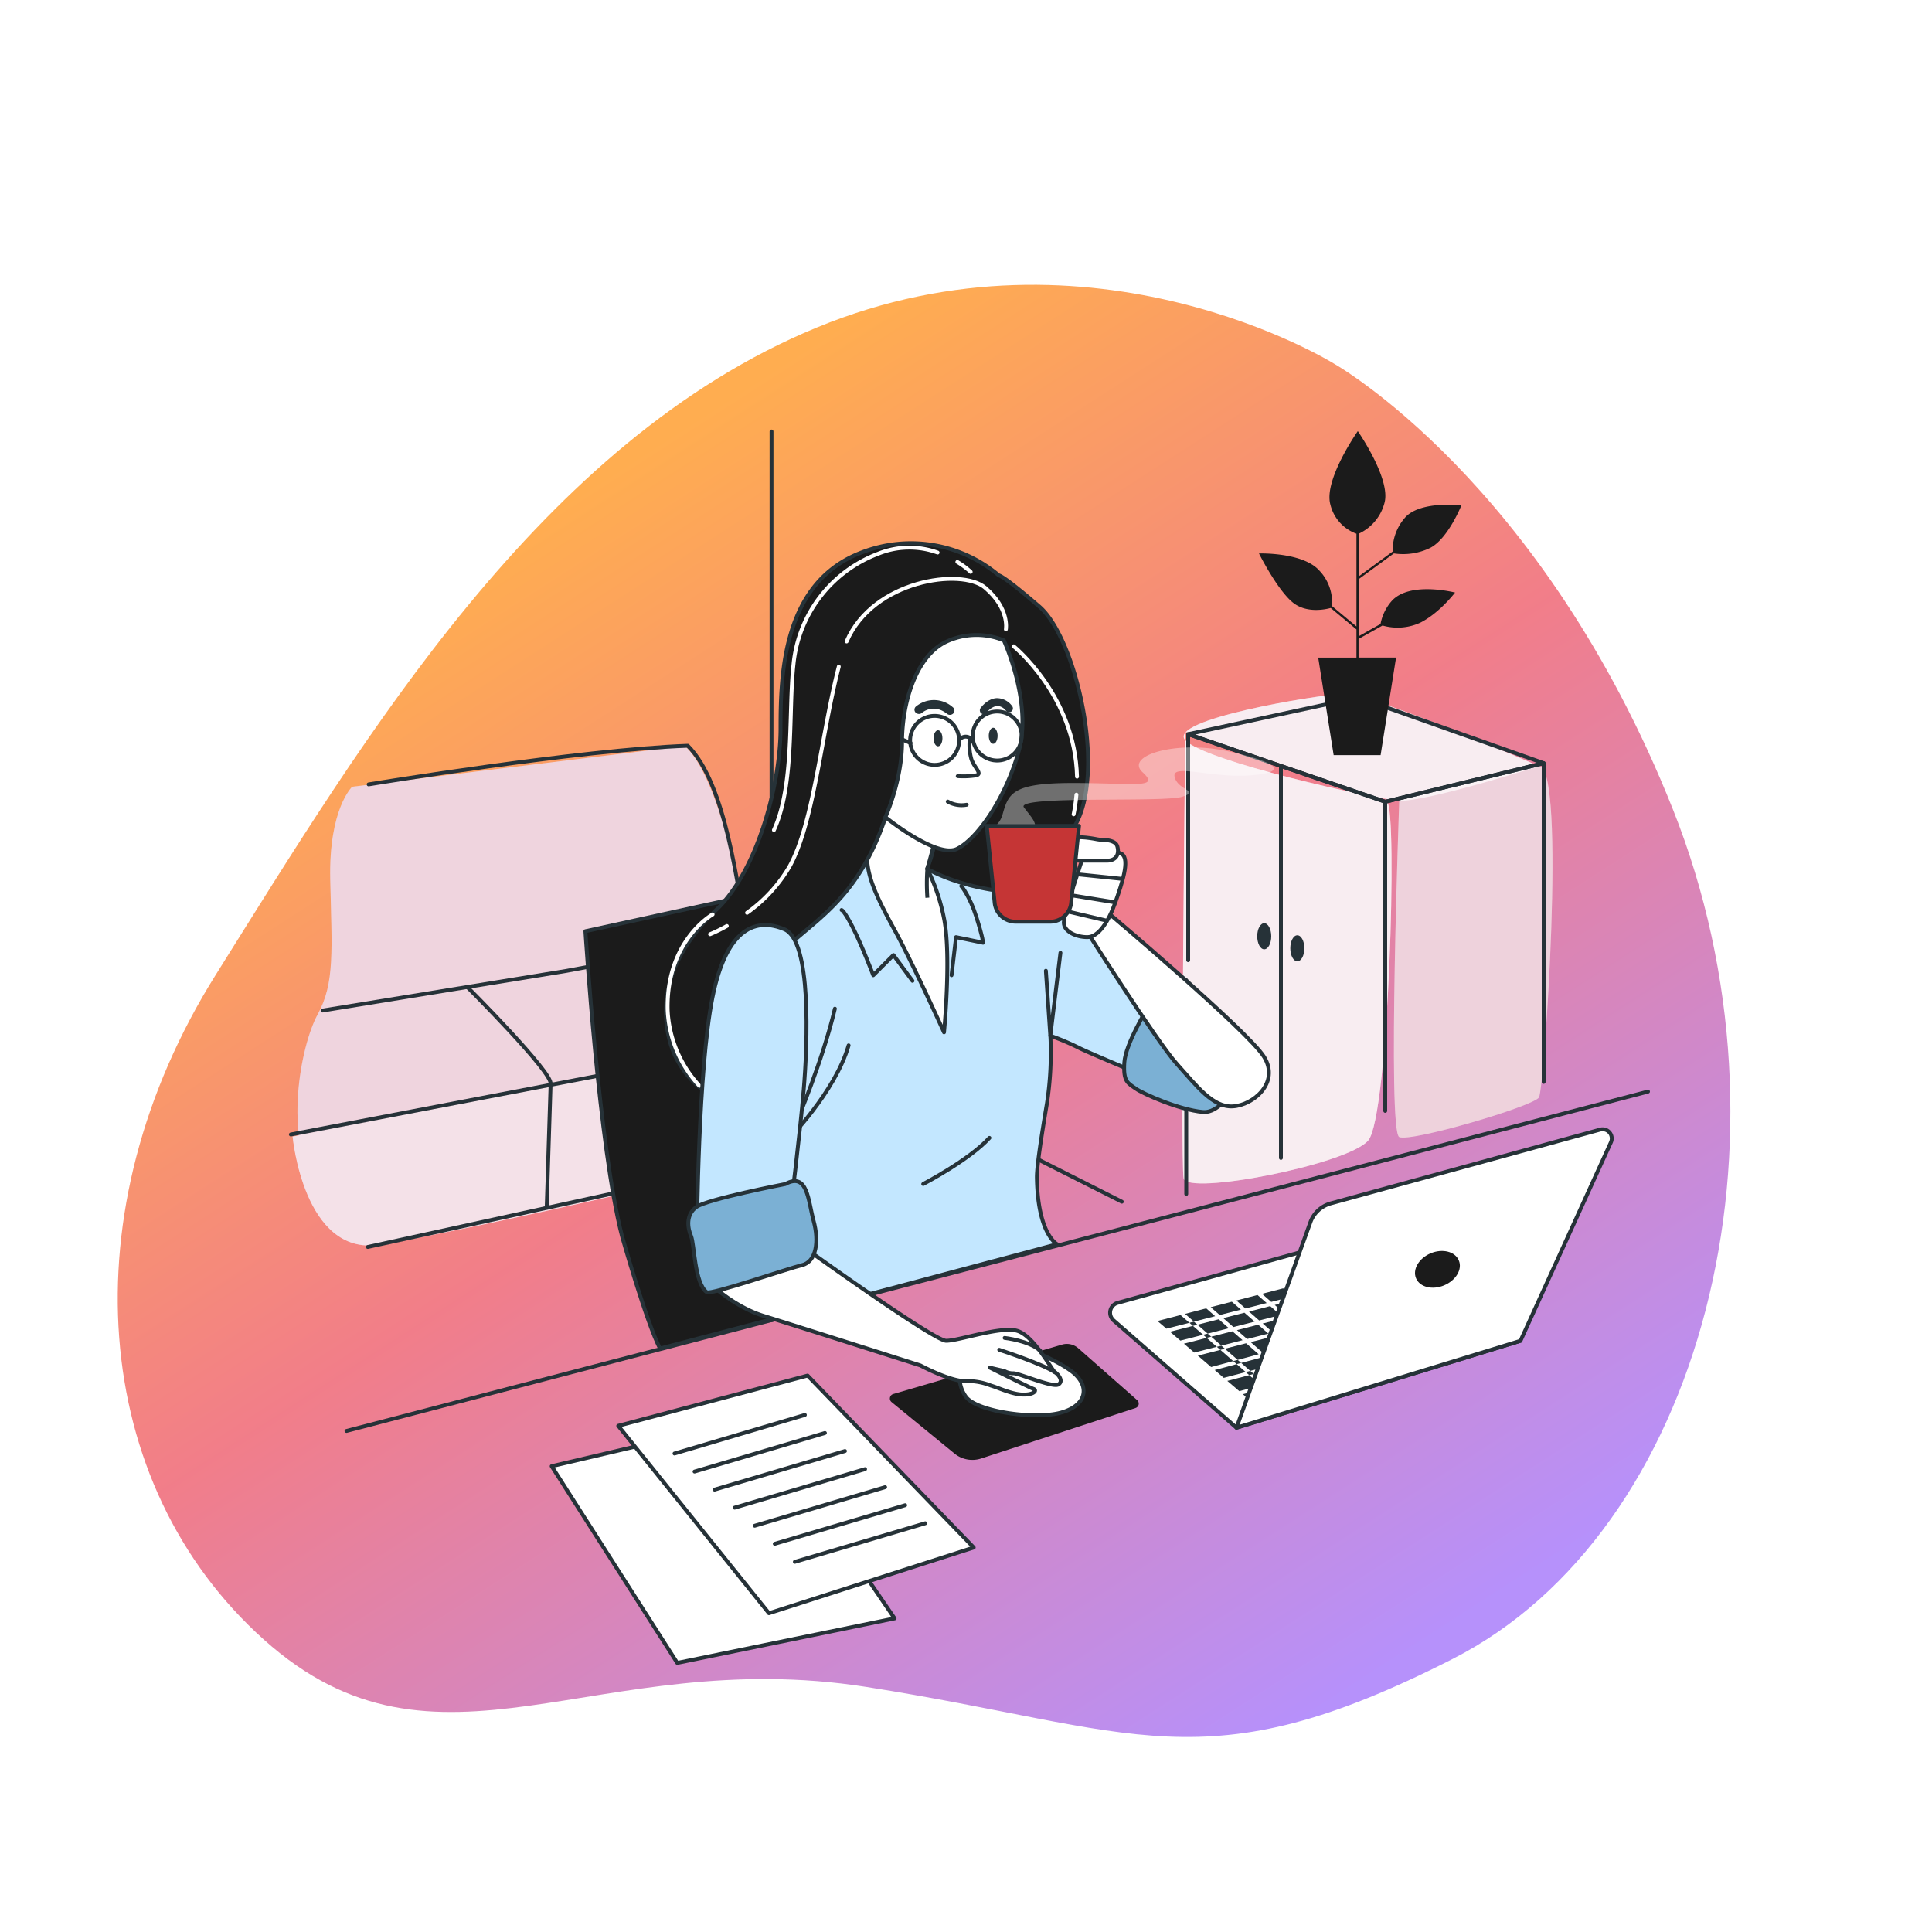<?xml version="1.0" encoding="utf-8"?>
<svg viewBox="0 0 500 500" xmlns="http://www.w3.org/2000/svg">
  <defs>
    <linearGradient gradientUnits="userSpaceOnUse" x1="245.884" y1="104.137" x2="245.884" y2="386.284" id="gradient-1" gradientTransform="matrix(0.398, -0.824, 0.398, 0.155, 166.779, 356.946)"/>
    <linearGradient gradientUnits="userSpaceOnUse" x1="245.884" y1="104.137" x2="245.884" y2="386.284" id="gradient-0" gradientTransform="matrix(0.841, -0.486, 0.592, 0.827, -69.614, 161.178)">
      <stop offset="0" style="stop-color: rgb(255, 153, 36);"/>
      <stop offset="0.432" style="stop-color: rgb(238, 93, 108);"/>
      <stop offset="1" style="stop-color: rgb(164, 117, 250);"/>
    </linearGradient>
    <style>svg#freepik_stories-freelancer:not(.animated) .animable {opacity: 0;}svg#freepik_stories-freelancer.animated #freepik--background-simple--inject-2 {animation: 1s 1 forwards cubic-bezier(.36,-0.01,.5,1.38) slideDown,6s Infinite  linear floating;animation-delay: 0s,1s;}svg#freepik_stories-freelancer.animated #freepik--Background--inject-2 {animation: 1s 1 forwards cubic-bezier(.36,-0.01,.5,1.38) slideDown;animation-delay: 0s;}svg#freepik_stories-freelancer.animated #freepik--Plants--inject-2 {animation: 1s 1 forwards cubic-bezier(.36,-0.01,.5,1.38) slideDown;animation-delay: 0s;}svg#freepik_stories-freelancer.animated #freepik--Device--inject-2 {animation: 1s 1 forwards cubic-bezier(.36,-0.01,.5,1.38) slideDown;animation-delay: 0s;}svg#freepik_stories-freelancer.animated #freepik--Papers--inject-2 {animation: 1s 1 forwards cubic-bezier(.36,-0.01,.5,1.38) slideDown;animation-delay: 0s;}svg#freepik_stories-freelancer.animated #freepik--Character--inject-2 {animation: 1s 1 forwards cubic-bezier(.36,-0.01,.5,1.38) slideDown;animation-delay: 0s;}            @keyframes slideDown {                0% {                    opacity: 0;                    transform: translateY(-30px);                }                100% {                    opacity: 1;                    transform: translateY(0);                }            }                    @keyframes floating {                0% {                    opacity: 1;                    transform: translateY(0px);                }                50% {                    transform: translateY(-10px);                }                100% {                    opacity: 1;                    transform: translateY(0px);                }            }        </style>
  </defs>
  <g id="freepik--background-simple--inject-2" class="animable" style="transform-origin: 245.884px 245.211px;" transform="matrix(1.196, 0, 0, 1.332, -6.739, 16.409)">
    <path d="M334.58,119.45s-52.13-29.16-111.94-7-97.93,79.8-130,125.71-27.19,99,10.43,129.24,71.72.9,130.33,9.16,72.88,19.26,126.89-5.45,76-101,47.66-165S334.58,119.45,334.58,119.45Z" style="transform-origin: 245.884px 245.211px; fill-rule: nonzero; fill: url('#gradient-1');" id="elsp0mthohg7n" class="animable"/>
    <g id="eli2wp56piih">
      <path d="M334.58,119.45s-52.13-29.16-111.94-7-97.93,79.8-130,125.71-27.19,99,10.43,129.24,71.72.9,130.33,9.16,72.88,19.26,126.89-5.45,76-101,47.66-165S334.58,119.45,334.58,119.45Z" style="opacity: 0.8; transform-origin: 245.884px 245.211px; fill-rule: nonzero; fill: url('#gradient-0');" class="animable" id="eltg420m6dlas"/>
    </g>
  </g>
  <g id="freepik--Background--inject-2" class="animable" style="transform-origin: 238.531px 217.19px;">
    <path d="M217,292.53s.81-23.14,0-26-23.14-22.73-23.14-22.73-6.09-41.41-16.64-50.75L91.15,203.61s-6.09,5.69-5.68,24,1.22,26.79-3.25,34.91-8.93,32.08-.4,44.26,11.36,15,19.08,14.61S217,292.53,217,292.53Z" style="fill: #E9C3D1; transform-origin: 147.172px 257.237px;" id="elbceie9r2mz7" class="animable"/>
    <g id="el46jgt62todj">
      <path d="M217,292.53s.81-23.14,0-26-23.14-22.73-23.14-22.73-6.09-41.41-16.64-50.75L91.15,203.61s-6.09,5.69-5.68,24,1.22,26.79-3.25,34.91-8.93,32.08-.4,44.26,11.36,15,19.08,14.61S217,292.53,217,292.53Z" style="opacity: 0.7; transform-origin: 147.172px 257.237px; fill: rgba(255, 255, 255, 0.4);" class="animable" id="elyd7d5zexbsl"/>
    </g>
    <path d="M217,266.54,75.73,294.15s2.84,30.86,22.33,28,119.76-25.57,119.36-27.6S217,266.54,217,266.54Z" style="fill: #E9C3D1; transform-origin: 146.576px 294.439px;" id="elyd3c1dhdi7" class="animable"/>
    <g id="el6ecwvicsr5k">
      <path d="M217,266.54,75.73,294.15s2.84,30.86,22.33,28,119.76-25.57,119.36-27.6S217,266.54,217,266.54Z" style="fill: rgb(255, 255, 255); opacity: 0.5; transform-origin: 146.576px 294.439px;" class="animable" id="elcyuribzo0av"/>
    </g>
    <path d="M362.13,207.21s-3.13,85.72,0,87.06,34.82-8,36.16-10.27,7.14-85.71,0-85.71S362.13,207.21,362.13,207.21Z" style="fill: #E9C3D1; transform-origin: 381.261px 246.345px;" id="els89iiko7u8" class="animable"/>
    <path d="M359,207.66c2.68,1.79.45,81.25-4.91,87.5s-46.88,14.29-47.77,9.82.45-115.62.45-115.62S356.32,205.88,359,207.66Zm39.29-9.37s-43.75-19.2-50.9-18.75-45.53,6.69-40.62,12.05,48.66,15.18,55.36,15.62S398.29,198.29,398.29,198.29Z" style="fill: #E9C3D1; transform-origin: 352.152px 242.904px;" id="elwkn6ot4top" class="animable"/>
    <g id="el40wt9eub0jd">
      <path d="M362.13,207.21s-3.13,85.72,0,87.06,34.82-8,36.16-10.27,7.14-85.71,0-85.71S362.13,207.21,362.13,207.21Z" style="opacity: 0.5; transform-origin: 381.261px 246.345px; fill: rgba(255, 255, 255, 0.486);" class="animable" id="elrbr429ahrmk"/>
    </g>
    <g id="elvpkah5jvn4d">
      <path d="M359,207.66c2.68,1.79.45,81.25-4.91,87.5s-46.88,14.29-47.77,9.82.45-115.62.45-115.62S356.32,205.88,359,207.66Zm39.29-9.37s-43.75-19.2-50.9-18.75-45.53,6.69-40.62,12.05,48.66,15.18,55.36,15.62S398.29,198.29,398.29,198.29Z" style="opacity: 0.7; transform-origin: 352.152px 242.904px; fill: rgb(255, 255, 255);" class="animable" id="elya54gsn6uch"/>
    </g>
    <path d="M95.4,203s54.6-9,82.6-10c10,10,12.85,36.74,15.35,49.74,0,0,23.65,22.4,23.65,24.26s.67,30,.67,30" style="fill: none; stroke: rgb(38, 50, 56); stroke-linecap: round; stroke-linejoin: round; transform-origin: 156.535px 245px;" id="eleswzw8hhcgk" class="animable"/>
    <line x1="199.67" y1="111.67" x2="199.67" y2="248.33" style="fill: none; stroke: rgb(38, 50, 56); stroke-linecap: round; stroke-linejoin: round; transform-origin: 199.67px 180px;" id="elzt5qak1d96k" class="animable"/>
    <polyline points="83.49 261.52 146.66 251.25 192.24 242.74" style="fill: none; stroke: rgb(38, 50, 56); stroke-linecap: round; stroke-linejoin: round; transform-origin: 137.865px 252.13px;" id="els4034v7ac8s" class="animable"/>
    <line x1="75.28" y1="293.6" x2="211.18" y2="267.62" style="fill: none; stroke: rgb(38, 50, 56); stroke-linecap: round; stroke-linejoin: round; transform-origin: 143.23px 280.61px;" id="el104q9guj0lo" class="animable"/>
    <path d="M121,255.5s22,22,21.5,25l-1,31.5" style="fill: none; stroke: rgb(38, 50, 56); stroke-linecap: round; stroke-linejoin: round; transform-origin: 131.754px 283.75px;" id="el11n6s4s8nvzk" class="animable"/>
    <line x1="95.19" y1="322.71" x2="209.69" y2="297.7" style="fill: none; stroke: rgb(38, 50, 56); stroke-linecap: round; stroke-linejoin: round; transform-origin: 152.44px 310.205px;" id="elzfhqtjvg2sk" class="animable"/>
    <polyline points="307.5 248.5 307.5 190 358.5 207.5 358.5 287.5" style="fill: none; stroke: rgb(38, 50, 56); stroke-linecap: round; stroke-linejoin: round; transform-origin: 333px 238.75px;" id="eliu9xy7qqbm" class="animable"/>
    <line x1="307" y1="253.67" x2="307" y2="309" style="fill: none; stroke: rgb(38, 50, 56); stroke-linecap: round; stroke-linejoin: round; transform-origin: 307px 281.335px;" id="el14j2ja8iadn" class="animable"/>
    <polyline points="358.5 207.5 399.5 197.5 399.5 280" style="fill: none; stroke: rgb(38, 50, 56); stroke-linecap: round; stroke-linejoin: round; transform-origin: 379px 238.75px;" id="elveb4gwcz0df" class="animable"/>
    <polygon points="307.5 190 351.5 180.5 399.5 197.5 358.5 207.5 307.5 190" style="fill: none; stroke: rgb(38, 50, 56); stroke-linecap: round; stroke-linejoin: round; transform-origin: 353.5px 194px;" id="elao3tkx9t1cr" class="animable"/>
    <line x1="331.5" y1="198.5" x2="331.5" y2="299.67" style="fill: none; stroke: rgb(38, 50, 56); stroke-linecap: round; stroke-linejoin: round; transform-origin: 331.5px 249.085px;" id="ela31y923om8r" class="animable"/>
    <path d="M337.57,245.42c0,1.86-.82,3.37-1.82,3.37s-1.82-1.51-1.82-3.37.81-3.37,1.82-3.37S337.57,243.56,337.57,245.42Z" style="fill: rgb(38, 50, 56); transform-origin: 335.75px 245.42px;" id="elds9l3c8t4rr" class="animable"/>
    <path d="M329,242.3c0,1.87-.81,3.38-1.82,3.38s-1.81-1.51-1.81-3.38.81-3.37,1.81-3.37S329,240.44,329,242.3Z" style="fill: rgb(38, 50, 56); transform-origin: 327.185px 242.305px;" id="elwsxbjw51cb" class="animable"/>
    <line x1="217.67" y1="274.33" x2="290.33" y2="311" style="fill: none; stroke: rgb(38, 50, 56); stroke-linecap: round; stroke-linejoin: round; transform-origin: 254px 292.665px;" id="elsl7p2x2pei" class="animable"/>
  </g>
  <g id="freepik--Plants--inject-2" class="animable" style="transform-origin: 352.02px 153.505px;">
    <path d="M360.09,155.63a12.48,12.48,0,0,0-2.81,5.85l-5.65,3.17v-15l.11.15,9-6.58a16,16,0,0,0,9.48-1.47c4.62-2.49,8-11,8-11s-11-1.24-14.74,3.38a12.8,12.8,0,0,0-3.06,8.61l-8.78,6.43V138.12a12.17,12.17,0,0,0,6.69-8.07c1.6-6.21-6.93-18.47-6.93-18.47s-8.88,12.61-7.1,19a10.68,10.68,0,0,0,6.75,7.54v24l-6.34-5.28a11.88,11.88,0,0,0-3.26-9.17c-4.26-4.8-15.63-4.44-15.63-4.44s4.8,9.59,8.88,12.79c3.57,2.79,8.5,1.65,9.69,1.32l6.66,5.55v7.29h-9.9l4,25.25H357.3l4-25.25h-9.71v-4.82l6.21-3.48a14.1,14.1,0,0,0,9.72-.71c5-2.49,9.05-7.82,9.05-7.82S364.71,150.3,360.09,155.63Z" style="transform-origin: 352.02px 153.505px; fill: rgb(27, 27, 27); paint-order: fill;" id="el3qs5nq6te0t" class="animable"/>
  </g>
  <g id="freepik--Device--inject-2" class="animable" style="transform-origin: 323.71px 335.038px;">
    <path d="M274.81,348l-43.65,12.78a1.2,1.2,0,0,0-.42,2.08L247,376.16a7.31,7.31,0,0,0,6.91,1.3l40-13.08a1.2,1.2,0,0,0,.42-2L279,348.88A4.45,4.45,0,0,0,274.81,348Z" style="transform-origin: 262.502px 362.815px; fill: rgb(27, 27, 27);" id="ele8z2db83y1r" class="animable"/>
    <path d="M253.55,348.72a8.43,8.43,0,0,0-3.63,12.69l.08.12c2.94,3.82,17.63,5.87,24.38,4.11s7.76-6.61,3.52-10.28c-2.59-2.24-12-7.34-19.09-7.63A11.67,11.67,0,0,0,253.55,348.72Z" style="fill: rgb(255, 255, 255); stroke: rgb(38, 50, 56); stroke-linecap: round; stroke-linejoin: round; transform-origin: 264.392px 356.998px;" id="elchhf1xoiyqn" class="animable"/>
    <path d="M320,369.5l-31.8-27.77a2.65,2.65,0,0,1,1-4.54l64.48-17.87a9.49,9.49,0,0,1,8.6,1.85L393.5,347Z" style="stroke: rgb(38, 50, 56); stroke-linecap: round; stroke-linejoin: round; transform-origin: 340.396px 344.238px; fill: rgb(255, 255, 255);" id="elllv3r5gn558" class="animable"/>
    <polygon points="354.15 343.87 356.67 346.07 362.13 344.64 359.58 342.41 354.15 343.87" style="fill: rgb(38, 50, 56); transform-origin: 358.14px 344.24px;" id="elsx8vmo4oydh" class="animable"/>
    <polygon points="342.32 333.52 347.81 332.11 345.36 329.96 339.89 331.39 342.32 333.52" style="fill: rgb(38, 50, 56); transform-origin: 343.85px 331.74px;" id="el4btkfd8lgvi" class="animable"/>
    <polygon points="346.53 329.66 348.99 331.81 354.48 330.41 352 328.24 346.53 329.66" style="fill: rgb(38, 50, 56); transform-origin: 350.505px 330.025px;" id="elah4wzo3xmf" class="animable"/>
    <polygon points="356.57 330.91 359.2 333.21 364.16 331.94 361.42 329.67 356.57 330.91" style="fill: rgb(38, 50, 56); transform-origin: 360.365px 331.44px;" id="ele1oxff1mx9t" class="animable"/>
    <polygon points="360.12 334.01 362.75 336.32 367.86 335.01 365.11 332.73 360.12 334.01" style="fill: rgb(38, 50, 56); transform-origin: 363.99px 334.525px;" id="elk3grn33ycjb" class="animable"/>
    <polygon points="372.56 338.92 367.33 340.32 369.92 342.59 375.28 341.18 372.56 338.92" style="fill: rgb(38, 50, 56); transform-origin: 371.305px 340.755px;" id="el48d8ws10bj6" class="animable"/>
    <polygon points="366.17 340.64 360.74 342.1 363.29 344.33 368.75 342.89 366.17 340.64" style="fill: rgb(38, 50, 56); transform-origin: 364.745px 342.485px;" id="ell4tkpwqnf8i" class="animable"/>
    <polygon points="363.66 337.12 366.43 339.53 371.62 338.14 368.81 335.8 363.66 337.12" style="fill: rgb(38, 50, 56); transform-origin: 367.64px 337.665px;" id="eliy60r6cr58c" class="animable"/>
    <polygon points="352.54 334.92 358.03 333.51 355.39 331.21 349.9 332.61 352.54 334.92" style="fill: rgb(38, 50, 56); transform-origin: 353.965px 333.065px;" id="elnyl3t95nk5p" class="animable"/>
    <polygon points="332.32 348.71 329.16 345.94 323.67 347.34 326.9 350.17 332.32 348.71" style="fill: rgb(38, 50, 56); transform-origin: 327.995px 348.055px;" id="eljxx8c1ejsq" class="animable"/>
    <polygon points="328.25 345.14 325.61 342.83 320.12 344.24 322.75 346.54 328.25 345.14" style="fill: rgb(38, 50, 56); transform-origin: 324.185px 344.685px;" id="elzem3pma9ob" class="animable"/>
    <polygon points="324.7 342.04 322.06 339.73 316.57 341.13 319.21 343.44 324.7 342.04" style="fill: rgb(38, 50, 56); transform-origin: 320.635px 341.585px;" id="elbgbs535njwk" class="animable"/>
    <polygon points="335.66 335.22 341.15 333.82 338.72 331.69 333.25 333.12 335.66 335.22" style="fill: rgb(38, 50, 56); transform-origin: 337.2px 333.455px;" id="eldss3bbrb2v" class="animable"/>
    <polygon points="335.64 351.61 333.23 349.5 327.8 350.96 330.18 353.04 335.64 351.61" style="fill: rgb(38, 50, 56); transform-origin: 331.72px 351.27px;" id="elqzqmbuel65d" class="animable"/>
    <polygon points="328.99 336.93 334.48 335.52 332.08 333.42 326.61 334.84 328.99 336.93" style="fill: rgb(38, 50, 56); transform-origin: 330.545px 335.175px;" id="el6nb2e3ynd9i" class="animable"/>
    <polygon points="322.32 338.63 327.82 337.23 325.44 335.15 319.97 336.57 322.32 338.63" style="fill: rgb(38, 50, 56); transform-origin: 323.895px 336.89px;" id="elhjjg4hkpz6t" class="animable"/>
    <polygon points="315.66 340.33 321.15 338.93 318.8 336.88 313.33 338.3 315.66 340.33" style="fill: rgb(38, 50, 56); transform-origin: 317.24px 338.605px;" id="elmjnkeq1u96" class="animable"/>
    <polygon points="343.67 342.23 346.66 344.85 352.09 343.39 349.16 340.82 343.67 342.23" style="fill: rgb(38, 50, 56); transform-origin: 347.88px 342.835px;" id="eludlzd5qivi" class="animable"/>
    <polygon points="343.24 334.32 345.87 336.62 351.36 335.22 348.73 332.91 343.24 334.32" style="fill: rgb(38, 50, 56); transform-origin: 347.3px 334.765px;" id="elcm5cv9tzxi" class="animable"/>
    <polygon points="363.04 345.43 357.58 346.87 360.37 349.31 365.79 347.84 363.04 345.43" style="fill: rgb(38, 50, 56); transform-origin: 361.685px 347.37px;" id="el1smakdy9rxx" class="animable"/>
    <polygon points="349.42 339.73 354.91 338.32 352.27 336.02 346.78 337.42 349.42 339.73" style="fill: rgb(38, 50, 56); transform-origin: 350.845px 337.875px;" id="el1sbz3uncv6c" class="animable"/>
    <polygon points="339.2 338.33 344.7 336.92 342.06 334.62 336.57 336.02 339.2 338.33" style="fill: rgb(38, 50, 56); transform-origin: 340.635px 336.475px;" id="el54pcm5orjhg" class="animable"/>
    <polygon points="353.45 335.72 356.08 338.02 361.58 336.62 358.94 334.31 353.45 335.72" style="fill: rgb(38, 50, 56); transform-origin: 357.515px 336.165px;" id="el96fhhc5ieag" class="animable"/>
    <polygon points="339.47 354.96 336.55 352.4 331.09 353.84 334.05 356.43 339.47 354.96" style="fill: rgb(38, 50, 56); transform-origin: 335.28px 354.415px;" id="elu5cu8ivcj28" class="animable"/>
    <polygon points="355.82 339.12 350.33 340.52 353.25 343.08 358.68 341.62 355.82 339.12" style="fill: rgb(38, 50, 56); transform-origin: 354.505px 341.1px;" id="el969mj0x8dlt" class="animable"/>
    <polygon points="362.49 337.42 357 338.82 359.84 341.31 365.27 339.85 362.49 337.42" style="fill: rgb(38, 50, 56); transform-origin: 361.135px 339.365px;" id="el942k4aj4lpg" class="animable"/>
    <polygon points="332.54 340.03 338.03 338.63 335.39 336.32 329.9 337.73 332.54 340.03" style="fill: rgb(38, 50, 56); transform-origin: 333.965px 338.175px;" id="elvzvgt16zlz" class="animable"/>
    <polygon points="349.79 348.92 344.33 350.35 347.21 352.87 352.63 351.4 349.79 348.92" style="fill: rgb(38, 50, 56); transform-origin: 348.48px 350.895px;" id="eltqm6w0z472" class="animable"/>
    <polygon points="356.41 347.17 350.96 348.61 353.79 351.09 359.21 349.62 356.41 347.17" style="fill: rgb(38, 50, 56); transform-origin: 355.085px 349.13px;" id="el3c2vye45mdc" class="animable"/>
    <polygon points="325.87 341.74 331.36 340.33 328.73 338.02 323.24 339.43 325.87 341.74" style="fill: rgb(38, 50, 56); transform-origin: 327.3px 339.88px;" id="elpxoow4qzyo" class="animable"/>
    <polygon points="346.05 353.18 343.17 350.66 337.71 352.1 340.63 354.65 346.05 353.18" style="fill: rgb(38, 50, 56); transform-origin: 341.88px 352.655px;" id="elr4qjm0nq99f" class="animable"/>
    <polygon points="352.99 344.18 347.56 345.64 350.05 347.81 355.5 346.38 352.99 344.18" style="fill: rgb(38, 50, 56); transform-origin: 351.53px 345.995px;" id="el9e564b2o868" class="animable"/>
    <polygon points="334.91 343.44 332.28 341.13 326.79 342.53 329.42 344.84 334.91 343.44" style="fill: rgb(38, 50, 56); transform-origin: 330.85px 342.985px;" id="ely8ybj547nrf" class="animable"/>
    <polygon points="338.91 346.94 335.82 344.23 330.33 345.64 333.48 348.4 338.91 346.94" style="fill: rgb(38, 50, 56); transform-origin: 334.62px 346.315px;" id="elmm3a6zcc9e" class="animable"/>
    <polygon points="342.26 349.87 339.82 347.73 334.39 349.19 336.8 351.3 342.26 349.87" style="fill: rgb(38, 50, 56); transform-origin: 338.325px 349.515px;" id="el89y6ej25xdp" class="animable"/>
    <polygon points="316.09 348.25 314.91 348.55 315.83 349.35 317 349.05 316.09 348.25" style="fill: rgb(38, 50, 56); transform-origin: 315.955px 348.8px;" id="elwi8xvsicamp" class="animable"/>
    <polygon points="325.74 350.48 322.49 347.64 317 349.05 320.31 351.94 325.74 350.48" style="fill: rgb(38, 50, 56); transform-origin: 321.37px 349.79px;" id="elr3rj4j85jd" class="animable"/>
    <polygon points="329.01 353.35 326.64 351.27 321.21 352.73 323.56 354.79 329.01 353.35" style="fill: rgb(38, 50, 56); transform-origin: 325.11px 353.03px;" id="el84zxwol64cq" class="animable"/>
    <polygon points="345.5 345.16 342.49 342.53 337 343.93 340.07 346.62 345.5 345.16" style="fill: rgb(38, 50, 56); transform-origin: 341.25px 344.575px;" id="elne6rq2vb4mh" class="animable"/>
    <polygon points="320.31 351.94 319.15 352.25 320.05 353.04 321.21 352.73 320.31 351.94" style="fill: rgb(38, 50, 56); transform-origin: 320.18px 352.49px;" id="elkz3yz2we6g" class="animable"/>
    <polygon points="321.58 346.84 318.94 344.54 313.45 345.94 316.09 348.25 321.58 346.84" style="fill: rgb(38, 50, 56); transform-origin: 317.515px 346.395px;" id="elef5fxb297og" class="animable"/>
    <polygon points="348.88 348.12 346.4 345.95 340.98 347.42 343.43 349.56 348.88 348.12" style="fill: rgb(38, 50, 56); transform-origin: 344.93px 347.755px;" id="elpqndka2udz" class="animable"/>
    <polygon points="312.54 345.14 311.37 345.44 312.28 346.24 313.45 345.94 312.54 345.14" style="fill: rgb(38, 50, 56); transform-origin: 312.41px 345.69px;" id="elerjzj8cs8zr" class="animable"/>
    <polygon points="336.09 343.13 341.58 341.73 338.94 339.43 333.45 340.83 336.09 343.13" style="fill: rgb(38, 50, 56); transform-origin: 337.515px 341.28px;" id="eli8ixjaybd8k" class="animable"/>
    <polygon points="336.48 359.88 333.8 357.53 328.38 359 331.21 361.48 336.48 359.88" style="fill: rgb(38, 50, 56); transform-origin: 332.43px 359.505px;" id="el5lcq32ro1ju" class="animable"/>
    <polygon points="327.22 359.31 321.65 360.82 324.71 363.45 330.08 361.82 327.22 359.31" style="fill: rgb(38, 50, 56); transform-origin: 325.865px 361.38px;" id="elc38ezf3dlp" class="animable"/>
    <polygon points="374.43 346.54 376.01 347.92 381.42 346.28 379.94 345.05 374.43 346.54" style="fill: rgb(38, 50, 56); transform-origin: 377.925px 346.485px;" id="elw4fu49jubkf" class="animable"/>
    <polygon points="327.47 358.21 326.31 358.52 327.22 359.31 328.38 359 327.47 358.21" style="fill: rgb(38, 50, 56); transform-origin: 327.345px 358.76px;" id="elm24qn1ow2gr" class="animable"/>
    <polygon points="345.61 337.72 340.12 339.13 342.75 341.43 348.24 340.03 345.61 337.72" style="fill: rgb(38, 50, 56); transform-origin: 344.18px 339.575px;" id="elubqccob0bq" class="animable"/>
    <polygon points="323.56 354.79 322.39 355.09 323.3 355.89 324.47 355.58 323.56 354.79" style="fill: rgb(38, 50, 56); transform-origin: 323.43px 355.34px;" id="elur6sx8ucum" class="animable"/>
    <polygon points="318.03 343.74 315.4 341.43 309.9 342.84 312.54 345.14 318.03 343.74" style="fill: rgb(38, 50, 56); transform-origin: 313.965px 343.285px;" id="elalhja9xmqg9" class="animable"/>
    <polygon points="332.89 356.74 329.92 354.14 324.47 355.58 327.47 358.21 332.89 356.74" style="fill: rgb(38, 50, 56); transform-origin: 328.68px 356.175px;" id="eli3l69azefyb" class="animable"/>
    <polygon points="299.56 341.88 301.86 343.86 307.82 342.34 305.52 340.33 299.56 341.88" style="fill: rgb(38, 50, 56); transform-origin: 303.69px 342.095px;" id="elweqfomvfe9h" class="animable"/>
    <polygon points="364.2 345.12 366.95 347.53 372.37 346.06 369.66 343.69 364.2 345.12" style="fill: rgb(38, 50, 56); transform-origin: 368.285px 345.61px;" id="el2ypa25xecub" class="animable"/>
    <polygon points="366.69 348.63 361.27 350.1 363.21 351.79 368.48 350.19 366.69 348.63" style="fill: rgb(38, 50, 56); transform-origin: 364.875px 350.21px;" id="el7vn1kaj0i1s" class="animable"/>
    <polygon points="373.27 346.85 367.85 348.32 369.61 349.85 374.88 348.26 373.27 346.85" style="fill: rgb(38, 50, 56); transform-origin: 371.365px 348.35px;" id="eliomixfo2rz" class="animable"/>
    <polygon points="376.22 341.96 370.82 343.38 373.53 345.75 379 344.27 376.22 341.96" style="fill: rgb(38, 50, 56); transform-origin: 374.91px 343.855px;" id="ellytcs6vmx4" class="animable"/>
    <polygon points="308.99 342.04 307.82 342.34 308.73 343.14 309.9 342.84 308.99 342.04" style="fill: rgb(38, 50, 56); transform-origin: 308.86px 342.59px;" id="elnvj8jl92ygp" class="animable"/>
    <polygon points="346.96 353.97 341.54 355.44 344.01 357.61 349.28 356.01 346.96 353.97" style="fill: rgb(38, 50, 56); transform-origin: 345.41px 355.79px;" id="elraeq0bdnlph" class="animable"/>
    <polygon points="355.65 330.11 360.47 328.88 357.86 326.71 353.17 327.93 355.65 330.11" style="fill: rgb(38, 50, 56); transform-origin: 356.82px 328.41px;" id="elnn8m8f0kxw" class="animable"/>
    <polygon points="360.12 350.41 354.69 351.88 356.81 353.73 362.08 352.13 360.12 350.41" style="fill: rgb(38, 50, 56); transform-origin: 358.385px 352.07px;" id="elfamyhkq24eq" class="animable"/>
    <polygon points="353.54 352.19 348.12 353.66 350.41 355.67 355.68 354.07 353.54 352.19" style="fill: rgb(38, 50, 56); transform-origin: 351.9px 353.93px;" id="elac3p0ue6j7" class="animable"/>
    <polygon points="317.63 357.38 320.73 360.03 326.31 358.52 323.3 355.89 317.63 357.38" style="fill: rgb(38, 50, 56); transform-origin: 321.97px 357.96px;" id="elyuc9o4c7jml" class="animable"/>
    <polygon points="312.16 338.6 306.69 340.03 308.99 342.04 314.48 340.63 312.16 338.6" style="fill: rgb(38, 50, 56); transform-origin: 310.585px 340.32px;" id="el3oaii4io4kd" class="animable"/>
    <polygon points="302.79 344.66 305.47 346.95 311.37 345.44 308.73 343.14 302.79 344.66" style="fill: rgb(38, 50, 56); transform-origin: 307.08px 345.045px;" id="el0bxltwsgh9g" class="animable"/>
    <polygon points="342.88 357.95 340.38 355.75 334.96 357.22 337.61 359.54 342.88 357.95" style="fill: rgb(38, 50, 56); transform-origin: 338.92px 357.645px;" id="eloqn4f523fp" class="animable"/>
    <polygon points="314.36 354.57 316.71 356.59 322.39 355.09 320.05 353.04 314.36 354.57" style="fill: rgb(38, 50, 56); transform-origin: 318.375px 354.815px;" id="el0g9fb1ghglg" class="animable"/>
    <polygon points="310 350.84 313.44 353.79 319.15 352.25 315.83 349.35 310 350.84" style="fill: rgb(38, 50, 56); transform-origin: 314.575px 351.57px;" id="el7wz82s0b68x" class="animable"/>
    <polygon points="306.4 347.75 309.07 350.04 314.91 348.55 312.28 346.24 306.4 347.75" style="fill: rgb(38, 50, 56); transform-origin: 310.655px 348.14px;" id="elbd38v29iyz" class="animable"/>
    <path d="M339.12,316.33,320,369.5,393.5,347l23.41-51.4a2.37,2.37,0,0,0-2.79-3.26l-69.7,19.09A7.83,7.83,0,0,0,339.12,316.33Z" style="stroke: rgb(38, 50, 56); stroke-linecap: round; stroke-linejoin: round; transform-origin: 368.56px 330.877px; fill: rgb(255, 255, 255);" id="elt7soddm5gir" class="animable"/>
    <path d="M377.53,326.18c1,2.29-.73,5.19-3.79,6.47s-6.31.46-7.27-1.83.73-5.19,3.79-6.47S376.57,323.89,377.53,326.18Z" style="transform-origin: 372.008px 328.5px; fill: rgb(27, 27, 27);" id="elqz711rye4ae" class="animable"/>
  </g>
  <g id="freepik--Papers--inject-2" class="animable" style="transform-origin: 197.385px 393.18px;">
    <polygon points="196.1 366.94 142.77 379.45 175.27 430.36 231.52 418.84 196.1 366.94" style="fill: rgb(255, 255, 255); stroke: rgb(38, 50, 56); stroke-linecap: round; stroke-linejoin: round; transform-origin: 187.145px 398.65px;" id="el3eus9fzxqcf" class="animable"/>
    <polygon points="160 369 199 417.5 252 400.5 209 356 160 369" style="fill: rgb(255, 255, 255); stroke: rgb(38, 50, 56); stroke-linecap: round; stroke-linejoin: round; transform-origin: 206px 386.75px;" id="elgsxm0fg5gdp" class="animable"/>
    <line x1="174.56" y1="376.17" x2="208.3" y2="366.19" style="fill: none; stroke: rgb(38, 50, 56); stroke-linecap: round; stroke-linejoin: round; transform-origin: 191.43px 371.18px;" id="el781uzwa38bk" class="animable"/>
    <line x1="179.75" y1="380.84" x2="213.49" y2="370.86" style="fill: none; stroke: rgb(38, 50, 56); stroke-linecap: round; stroke-linejoin: round; transform-origin: 196.62px 375.85px;" id="elf2a33psfdy8" class="animable"/>
    <line x1="184.94" y1="385.51" x2="218.68" y2="375.53" style="fill: none; stroke: rgb(38, 50, 56); stroke-linecap: round; stroke-linejoin: round; transform-origin: 201.81px 380.52px;" id="eljwy8cri66fd" class="animable"/>
    <line x1="190.13" y1="390.18" x2="223.88" y2="380.21" style="fill: none; stroke: rgb(38, 50, 56); stroke-linecap: round; stroke-linejoin: round; transform-origin: 207.005px 385.195px;" id="eleddukr2w2tr" class="animable"/>
    <line x1="195.32" y1="394.86" x2="229.07" y2="384.88" style="fill: none; stroke: rgb(38, 50, 56); stroke-linecap: round; stroke-linejoin: round; transform-origin: 212.195px 389.87px;" id="elfm30imjq6z6" class="animable"/>
    <line x1="200.51" y1="399.53" x2="234.26" y2="389.55" style="fill: none; stroke: rgb(38, 50, 56); stroke-linecap: round; stroke-linejoin: round; transform-origin: 217.385px 394.54px;" id="elufmio4yvda" class="animable"/>
    <line x1="205.71" y1="404.2" x2="239.45" y2="394.22" style="fill: none; stroke: rgb(38, 50, 56); stroke-linecap: round; stroke-linejoin: round; transform-origin: 222.58px 399.21px;" id="el955cinp2alg" class="animable"/>
  </g>
  <g id="freepik--Character--inject-2" class="animable" style="transform-origin: 258.085px 255.455px;">
    <path d="M222.5,225.5l-71,15.5s3.5,56,9.5,79c0,0,6.25,22.14,9.81,29l66.95-17.56S228,305.5,222.5,225.5Z" style="stroke: rgb(38, 50, 56); stroke-linecap: round; stroke-linejoin: round; transform-origin: 194.63px 287.25px; fill: rgb(27, 27, 27);" id="elpn96zh6ucxg" class="animable"/>
    <path d="M272.41,233.54c-5.52-4.93-12.19-3.77-18.86-6.38a125.16,125.16,0,0,0-14.49-4.37l-1.17-.27s-2.9-6.09-8.12-5.22S202.8,233,201.06,237s-1.74,42.64-1.45,56c.19,9.08,2,16.27,5.34,21.23l-5.28,27.44L273.57,322s-5.05-2.6-5.23-17.4c0-2.86,1.16-10.44,2.62-19.14a86,86,0,0,0,.87-17.41,63.52,63.52,0,0,1,7.54,3.2c4.06,2,28.13,11.89,28.13,11.89l7-12.76S277.92,238.47,272.41,233.54Z" style="stroke: rgb(38, 50, 56); stroke-linecap: round; stroke-linejoin: round; transform-origin: 256.983px 279.442px; fill: rgb(195, 231, 255);" id="elw3gf6ezn1nc" class="animable"/>
    <line x1="89.67" y1="370.33" x2="426.5" y2="282.5" style="fill: none; stroke: rgb(38, 50, 56); stroke-linecap: round; stroke-linejoin: round; transform-origin: 258.085px 326.415px;" id="elbixiiou0oc" class="animable"/>
    <path d="M206.21,290.23s6.71-15.78,9.86-29.19" style="fill: none; stroke: rgb(38, 50, 56); stroke-linecap: round; stroke-linejoin: round; transform-origin: 211.14px 275.635px;" id="elgmb7x765g6w" class="animable"/>
    <path d="M203.85,295s12.22-12.23,15.77-24.46" style="fill: none; stroke: rgb(38, 50, 56); stroke-linecap: round; stroke-linejoin: round; transform-origin: 211.735px 282.77px;" id="elxgcy7dfgew" class="animable"/>
    <path d="M238.93,306.42s11.94-6.23,17.13-11.94" style="fill: none; stroke: rgb(38, 50, 56); stroke-linecap: round; stroke-linejoin: round; transform-origin: 247.495px 300.45px;" id="eljgp6uh0ljzm" class="animable"/>
    <path d="M217.8,235.51s.66.06,3,4.7S226,252.39,226,252.39l5.22-5.22,4.93,6.67" style="fill: none; stroke: rgb(38, 50, 56); stroke-linecap: round; stroke-linejoin: round; transform-origin: 226.975px 244.675px;" id="elk8kz66d6pj" class="animable"/>
    <path d="M248.78,229.31s2.16,2.49,3.9,8,1.74,6.67,1.74,6.67l-7-1.45-1.16,9.86" style="fill: none; stroke: rgb(38, 50, 56); stroke-linecap: round; stroke-linejoin: round; transform-origin: 250.34px 240.85px;" id="els5txi8y6umb" class="animable"/>
    <polyline points="270.67 251.23 271.82 268.06 274.44 246.59" style="fill: none; stroke: rgb(38, 50, 56); stroke-linecap: round; stroke-linejoin: round; transform-origin: 272.555px 257.325px;" id="elmbk45jwoeo" class="animable"/>
    <path d="M242.11,217.09,240,224.85a52.14,52.14,0,0,1,4.4,13.31c1.77,9.74-.09,29-.09,29s-8.2-18.12-12.94-26.75-6.48-12.95-6.91-17.26,2.59-15.53,3.45-16.83S242.11,217.09,242.11,217.09Z" style="fill: rgb(255, 255, 255); stroke: rgb(38, 50, 56); stroke-linecap: round; stroke-linejoin: round; transform-origin: 234.791px 236.691px;" id="eljscbmdhctb" class="animable"/>
    <path d="M258.51,148.92a35.22,35.22,0,0,0-35.38-6C202.42,150.64,202,174.8,202,188.61s-5.75,36.41-16.53,46.76-15,21.41-12.38,33.06,13.37,18.55,21.14,17.69,3-35.38,10.79-42.28,17.69-13,24.16-32.36a36.68,36.68,0,0,0,7.33-16c1.73-9.49,8.2-24.59,15.1-25.88s9.07,19.41,6.48,27.18-15.54,16.83-16,20.28a38.39,38.39,0,0,1-2.15,7.76s7.5,4.63,20.71,6a22.4,22.4,0,0,0,5.6,0S269.35,228.25,278,214c8.5-14,.49-48.8-9-57S258.51,148.92,258.51,148.92Z" style="stroke: rgb(38, 50, 56); stroke-linecap: round; stroke-linejoin: round; transform-origin: 226.967px 213.386px; fill: rgb(27, 27, 27);" id="eligz2cbfzsl" class="animable"/>
    <path d="M188.1,239.65a39.8,39.8,0,0,1-4.33,2.12" style="fill: none; stroke: rgb(255, 255, 255); stroke-linecap: round; stroke-linejoin: round; transform-origin: 185.935px 240.71px;" id="elgbco41aujfo" class="animable"/>
    <path d="M184.42,236.66s-12,6.68-11.64,24.63A30.89,30.89,0,0,0,181,281" style="fill: none; stroke: rgb(255, 255, 255); stroke-linecap: round; stroke-linejoin: round; transform-origin: 178.596px 258.83px;" id="eljke5xg7yrac" class="animable"/>
    <path d="M217.08,172.53c-4.57,17.77-6.47,40.42-12.74,51.7a38.42,38.42,0,0,1-11,12" style="fill: none; stroke: rgb(255, 255, 255); stroke-linecap: round; stroke-linejoin: round; transform-origin: 205.21px 204.38px;" id="eljrshxpmtjr" class="animable"/>
    <path d="M260.32,162.86s1-5.39-5.4-10.79c-6.09-5.13-28.95-2-35.82,13.94" style="fill: none; stroke: rgb(255, 255, 255); stroke-linecap: round; stroke-linejoin: round; transform-origin: 239.738px 157.906px;" id="elzyesgybbd" class="animable"/>
    <path d="M242.65,143a21.44,21.44,0,0,0-15.38.3A34.13,34.13,0,0,0,205.35,172c-1.35,12.14.34,31-5.06,42.82" style="fill: none; stroke: rgb(255, 255, 255); stroke-linecap: round; stroke-linejoin: round; transform-origin: 221.47px 178.27px;" id="eleoui93ca11c" class="animable"/>
    <path d="M251.21,148a22.08,22.08,0,0,0-3.45-2.57" style="fill: none; stroke: rgb(255, 255, 255); stroke-linecap: round; stroke-linejoin: round; transform-origin: 249.485px 146.715px;" id="elitiik0lmpx" class="animable"/>
    <path d="M277.85,210.75a45.2,45.2,0,0,0,.73-5.09" style="fill: none; stroke: rgb(255, 255, 255); stroke-linecap: round; stroke-linejoin: round; transform-origin: 278.215px 208.205px;" id="el4k5migehkdk" class="animable"/>
    <path d="M278.73,201c-.51-20.93-16.39-33.74-16.39-33.74" style="fill: none; stroke: rgb(255, 255, 255); stroke-linecap: round; stroke-linejoin: round; transform-origin: 270.535px 184.13px;" id="eldbwevp1x3s" class="animable"/>
    <path d="M259.8,165.74s7.34,16,3.89,28.48-10.79,22.87-16,25.46-18.55-8.2-18.55-8.2,4.31-9.49,4.31-19.42,3.46-22,11.22-25.88A18.52,18.52,0,0,1,259.8,165.74Z" style="stroke: rgb(38, 50, 56); stroke-linecap: round; stroke-linejoin: round; transform-origin: 246.876px 192.209px; fill: rgb(255, 255, 255);" id="elyka8wy104ss" class="animable"/>
    <path d="M251,191a13.91,13.91,0,0,0,.4,5.5c.83,2.29,2.91,3.74,1.25,4.16a21.26,21.26,0,0,1-4.79.21" style="fill: none; stroke: rgb(38, 50, 56); stroke-linecap: round; stroke-linejoin: round; transform-origin: 250.567px 195.96px;" id="el406eaie5w9h" class="animable"/>
    <path d="M245.28,207.45a7.27,7.27,0,0,0,4.89.82" style="fill: none; stroke: rgb(38, 50, 56); stroke-linecap: round; stroke-linejoin: round; transform-origin: 247.725px 207.92px;" id="elagwcunp1rvi" class="animable"/>
    <path d="M243.9,191.07c0,1.15-.51,2.08-1.14,2.08s-1.15-.93-1.15-2.08.51-2.08,1.15-2.08S243.9,189.92,243.9,191.07Z" style="fill: rgb(38, 50, 56); transform-origin: 242.755px 191.07px;" id="elepxknzrs9f8" class="animable"/>
    <path d="M258.18,190.42c0,1.14-.51,2.08-1.14,2.08s-1.15-.94-1.15-2.08.52-2.08,1.15-2.08S258.18,189.27,258.18,190.42Z" style="fill: rgb(38, 50, 56); transform-origin: 257.035px 190.42px;" id="elz0ihwdfdkv" class="animable"/>
    <path d="M261.38,184.31a1,1,0,0,1-1-.31,3.05,3.05,0,0,0-2.37-1.32,4.17,4.17,0,0,0-2.6,1.72,1,1,0,0,1-1.65-1.14c.07-.1,1.71-2.44,4.14-2.58a4.91,4.91,0,0,1,4,2,1,1,0,0,1-.1,1.41A1.06,1.06,0,0,1,261.38,184.31Z" style="fill: rgb(38, 50, 56); transform-origin: 257.863px 182.756px;" id="elctmnxp4c5os" class="animable"/>
    <path d="M245.84,185a1.13,1.13,0,0,1-.74-.26c-3.54-2.8-6.35-.37-6.47-.27a1.21,1.21,0,0,1-1.65-.05,1.07,1.07,0,0,1,.06-1.57,7.33,7.33,0,0,1,9.55.19,1.07,1.07,0,0,1,.15,1.56A1.2,1.2,0,0,1,245.84,185Z" style="fill: rgb(38, 50, 56); transform-origin: 241.838px 183.087px;" id="el0ortxx2kk94p" class="animable"/>
    <path d="M248.22,191.6a6.34,6.34,0,1,1-6.34-6.33A6.34,6.34,0,0,1,248.22,191.6Z" style="fill: none; stroke: rgb(38, 50, 56); stroke-linecap: round; stroke-linejoin: round; transform-origin: 241.88px 191.61px;" id="elqs0tbcxdeq" class="animable"/>
    <line x1="235.66" y1="192.29" x2="233.7" y2="191.47" style="fill: none; stroke: rgb(38, 50, 56); stroke-linecap: round; stroke-linejoin: round; transform-origin: 234.68px 191.88px;" id="el7765cezre8q" class="animable"/>
    <path d="M264.41,190.48a6.34,6.34,0,1,1-6.33-6.34A6.34,6.34,0,0,1,264.41,190.48Z" style="fill: none; stroke: rgb(38, 50, 56); stroke-linecap: round; stroke-linejoin: round; transform-origin: 258.07px 190.48px;" id="eleozzfkrs68" class="animable"/>
    <path d="M248.22,191.6a2,2,0,0,1,3.58.36" style="fill: none; stroke: rgb(38, 50, 56); stroke-linecap: round; stroke-linejoin: round; transform-origin: 250.01px 191.305px;" id="eljahmpwsoo6n" class="animable"/>
    <path d="M204.6,312.9s2.39-19,3.4-30.9,2.08-38.53-5-41.5-14.92-.79-18.62,17.67-4,60.33-4,60.33Z" style="stroke: rgb(38, 50, 56); stroke-linecap: round; stroke-linejoin: round; transform-origin: 194.556px 278.952px; fill: rgb(195, 231, 255);" id="elijbjpven6e" class="animable"/>
    <path d="M208.51,323.11S241.69,347,244.88,347s13.92-3.77,18.27-2.61,9,10.15,9.87,10.73,2.32,2.32.87,3.19-10.16-2.9-11.61-2.9a4.46,4.46,0,0,1-2.32-.58l-3.77-.87s10.44,5.22,11.31,5.51.3,1.45-2.61,1.45-6.38-1.74-8.41-2.32a16.07,16.07,0,0,0-6.67-1.16c-4.06,0-11.6-4.06-11.6-4.06s-33-10.5-40.57-12.82-14.12-8.34-14.41-9.21S200.68,323.4,208.51,323.11Z" style="fill: rgb(255, 255, 255); stroke: rgb(38, 50, 56); stroke-linecap: round; stroke-linejoin: round; transform-origin: 228.866px 342.015px;" id="elkirge3db5v9" class="animable"/>
    <path d="M258.6,349.33s11.11,3.61,14.42,5.82" style="fill: none; stroke: rgb(38, 50, 56); stroke-linecap: round; stroke-linejoin: round; transform-origin: 265.81px 352.24px;" id="el2c4drjo8v7" class="animable"/>
    <path d="M260,346.26s6.38.71,9.22,3.31" style="fill: none; stroke: rgb(38, 50, 56); stroke-linecap: round; stroke-linejoin: round; transform-origin: 264.61px 347.915px;" id="elk8h11h9k5ki" class="animable"/>
    <path d="M203.25,306.43s-20.14,3.89-23,5.92-2.27,5.54-1.4,7.57.87,12.18,4.06,14.5c1,.76,20.88-6.09,24.65-7s4.43-6.24,3-11.46S209.05,303.24,203.25,306.43Z" style="stroke: rgb(38, 50, 56); stroke-linecap: round; stroke-linejoin: round; transform-origin: 194.696px 320.072px; fill: rgb(123, 176, 212);" id="elobobfu7fpr" class="animable"/>
    <path d="M297.06,260.8s-5.8,9.28-6.09,14.22.87,5.22,2.9,6.67,11.31,5.51,17.4,6.09,11.89-12.18,12.18-16.24-8.7-10.45-15.08-13.06S297.35,258.48,297.06,260.8Z" style="stroke: rgb(38, 50, 56); stroke-linecap: round; stroke-linejoin: round; transform-origin: 307.191px 272.595px; fill: rgb(123, 176, 212);" id="el7f95gzbz2ug" class="animable"/>
    <path d="M286,235.57s37.12,31.32,41.18,38-2.9,12.47-8.12,12.76-9.28-5.22-14.5-11S280,239.05,280,239.05Z" style="fill: rgb(255, 255, 255); stroke: rgb(38, 50, 56); stroke-linecap: round; stroke-linejoin: round; transform-origin: 304.199px 260.955px;" id="elzn5mi6jms4l" class="animable"/>
    <path d="M280.24,221.94s-4.93,14.5-4.93,16.82,3.19,3.77,6.09,3.77,5.51-4.06,7.25-9,3.77-11,1.74-12.47S280.82,220.78,280.24,221.94Z" style="fill: rgb(255, 255, 255); stroke: rgb(38, 50, 56); stroke-linecap: round; stroke-linejoin: round; transform-origin: 283.274px 231.454px;" id="elp40u4ryrbyh" class="animable"/>
    <line x1="279.08" y1="226.29" x2="290.39" y2="227.45" style="fill: none; stroke: rgb(38, 50, 56); stroke-linecap: round; stroke-linejoin: round; transform-origin: 284.735px 226.87px;" id="el6nwwd45mklm" class="animable"/>
    <line x1="277.92" y1="231.8" x2="288.65" y2="233.54" style="fill: none; stroke: rgb(38, 50, 56); stroke-linecap: round; stroke-linejoin: round; transform-origin: 283.285px 232.67px;" id="elliqyvk6u3b" class="animable"/>
    <line x1="276.18" y1="235.86" x2="286.04" y2="238.18" style="fill: none; stroke: rgb(38, 50, 56); stroke-linecap: round; stroke-linejoin: round; transform-origin: 281.11px 237.02px;" id="elu4t0rm3og6" class="animable"/>
    <path d="M285.7,217.39a12.78,12.78,0,0,1-1.94-.21c-2.27-.44-7.38-1.18-7.59.89-.27,2.67,0,4.67,1.9,4.67h8.39c2.44,0,3.25-1.67,2.71-3.67C288.8,217.68,286.85,217.42,285.7,217.39Z" style="fill: rgb(255, 255, 255); stroke: rgb(38, 50, 56); stroke-linecap: round; stroke-linejoin: round; transform-origin: 282.706px 219.711px;" id="elg2kvdgwg9la" class="animable"/>
    <path d="M240,224.85a54.1,54.1,0,0,0,0,7.48" style="fill: none; stroke: rgb(38, 50, 56); stroke-miterlimit: 10; transform-origin: 239.935px 228.59px;" id="el6n0mhjfb8sk" class="animable"/>
    <path d="M271.78,238.54h-8.94a5.46,5.46,0,0,1-5.4-4.67l-2.07-20.13h23.88l-2.06,20.13A5.47,5.47,0,0,1,271.78,238.54Z" style="stroke: rgb(38, 50, 56); stroke-linecap: round; stroke-linejoin: round; transform-origin: 267.31px 226.14px; fill: rgb(197, 53, 53);" id="elb63fkgiqgh5" class="animable"/>
    <g id="elo43pw1dq0l">
      <path d="M267.84,213.29c-.25-1.22-1.55-2.6-2.85-4.34-2.37-3.16,36.29-1.19,41-2.76s-1.18-1.58-2-5.13,9.47.39,19.72-.4,6.71-3.55-6.31-6.31-26.43,1.18-21.69,5.52-2.37,2.77-18.15,2.77-16.57,2.76-18.14,8.28a5.77,5.77,0,0,1-1.36,2.37Z" style="fill: rgb(255, 255, 255); opacity: 0.37; transform-origin: 293.864px 203.361px;" class="animable" id="eltyl7zelod6i"/>
    </g>
  </g>
</svg>